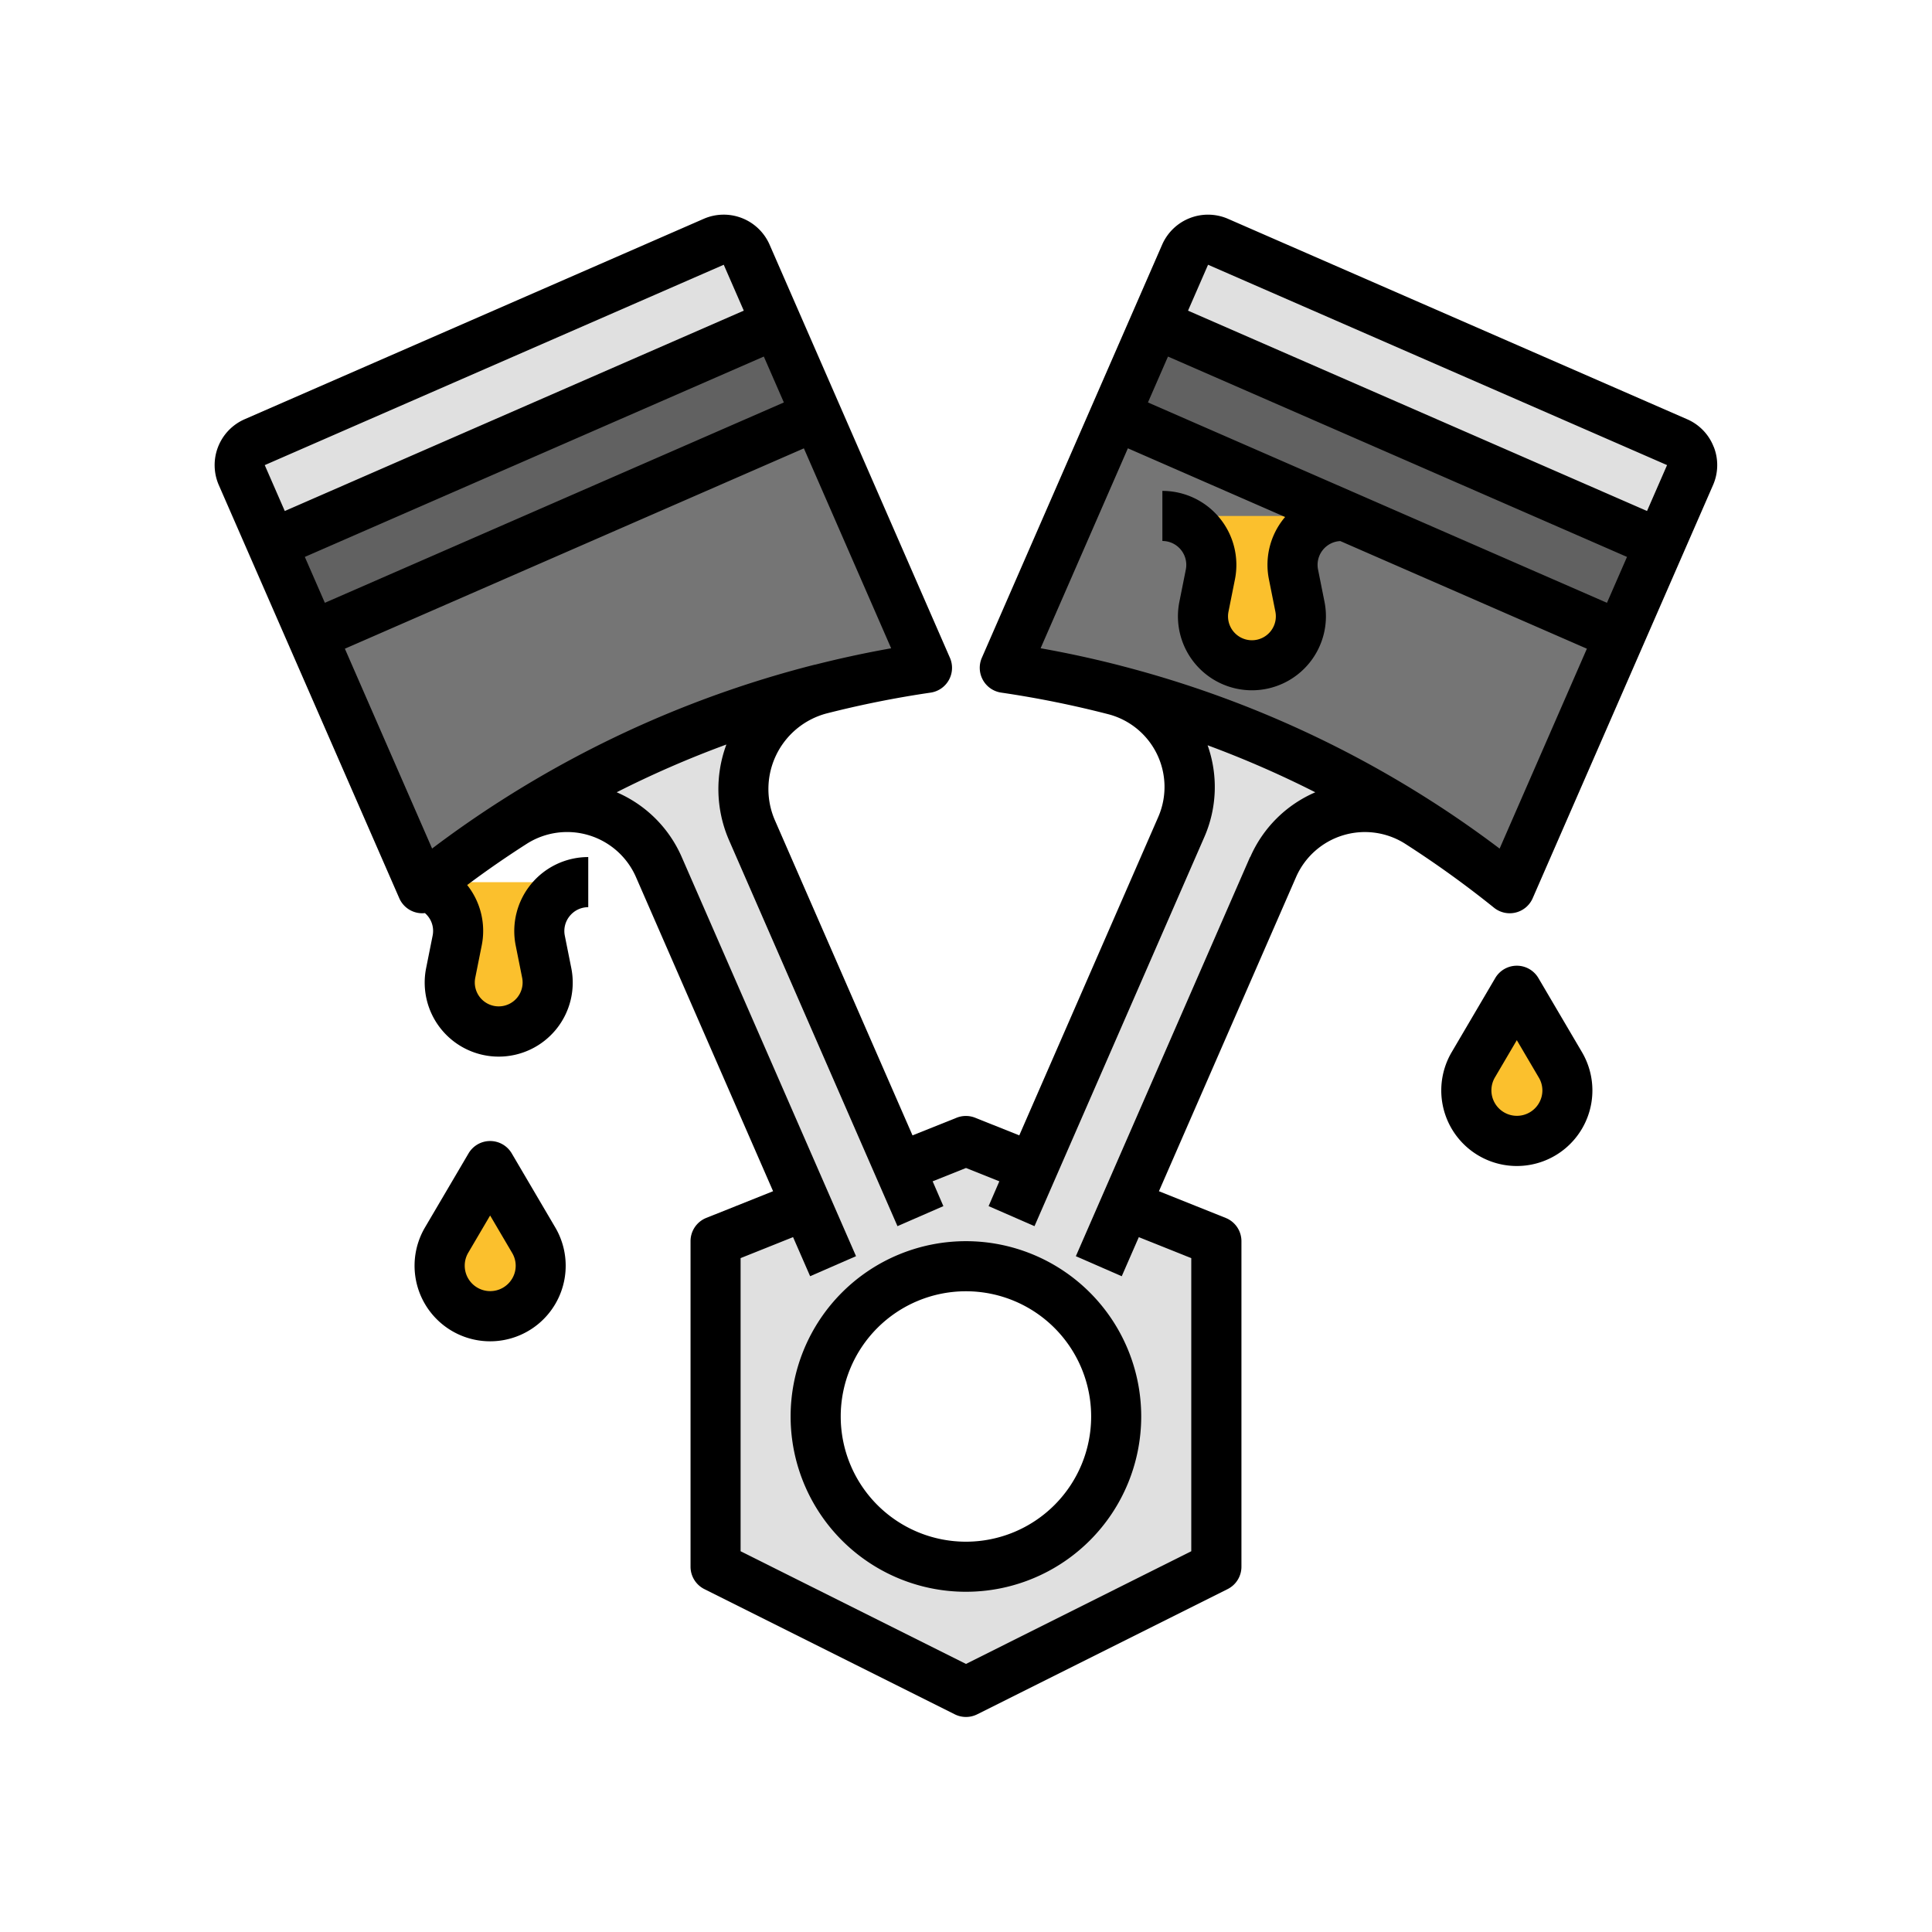 <svg xmlns="http://www.w3.org/2000/svg" width="90" height="90" viewBox="0 0 90 90">
  <g id="Group_1121563" data-name="Group 1121563" transform="translate(-189.051 -1005.428)">
    <g id="Group_1119976" data-name="Group 1119976" transform="translate(0 -6.572)">
      <rect id="Rectangle_409888" data-name="Rectangle 409888" width="90" height="90" transform="translate(189.051 1012)" fill="none"/>
      <g id="filled_outline_creat" data-name="filled outline creat" transform="translate(183.051 1005.943)">
        <path id="Path_915765" data-name="Path 915765" d="M299.738,33.491a1.165,1.165,0,0,1,.6,1.535l-8.4,19.243A48.749,48.749,0,0,0,268.42,44l8.4-19.245a1.165,1.165,0,0,1,1.535-.6Z" transform="translate(-215.614 -6.836)" fill="#757575"/>
        <path id="Path_915766" data-name="Path 915766" d="M47.617,24.76,56.018,44A48.749,48.749,0,0,0,32.5,54.27L24.1,35.026a1.165,1.165,0,0,1,.6-1.535l21.382-9.334a1.165,1.165,0,0,1,1.535.6Z" transform="translate(-6.833 -6.836)" fill="#757575"/>
        <path id="Path_915767" data-name="Path 915767" d="M135.46,189.871,142.387,174a4.673,4.673,0,0,0-3.132-6.391,48.718,48.718,0,0,1,14.208,6.2,4.672,4.672,0,0,0-6.8,2.059L139.795,191.6l4.227,1.691v15.165l-11.665,5.833-11.665-5.833V193.3l4.227-1.691-6.868-15.735a4.672,4.672,0,0,0-6.8-2.059,48.7,48.7,0,0,1,14.374-6.241,4.812,4.812,0,0,0-3.228,6.591l6.858,15.71,3.1-1.241Zm3.9,11.591a7,7,0,1,0-7,7A7,7,0,0,0,139.356,201.462Z" transform="translate(-81.361 -129.42)" fill="#e0e0e0"/>
        <path id="Path_915768" data-name="Path 915768" d="M47.617,24.76l1.4,3.208L25.5,38.233l-1.4-3.206a1.165,1.165,0,0,1,.6-1.535l21.382-9.334a1.165,1.165,0,0,1,1.535.6Z" transform="translate(-6.833 -6.836)" fill="#e0e0e0"/>
        <path id="Path_915769" data-name="Path 915769" d="M340.748,33.491a1.165,1.165,0,0,1,.6,1.535l-1.4,3.206L316.43,27.968l1.4-3.208a1.165,1.165,0,0,1,1.535-.6Z" transform="translate(-256.623 -6.836)" fill="#e0e0e0"/>
        <path id="Path_915770" data-name="Path 915770" d="M57.79,50.86l1.866,4.275L36.136,65.4,34.27,61.125Z" transform="translate(-15.606 -29.728)" fill="#616161"/>
        <path id="Path_915771" data-name="Path 915771" d="M329.016,61.125,327.15,65.4,303.63,55.135,305.5,50.86Z" transform="translate(-245.689 -29.728)" fill="#616161"/>
        <g id="Group_1119975" data-name="Group 1119975" transform="translate(25.056 30.092)">
          <path id="Path_915772" data-name="Path 915772" d="M78.108,229.3a2.28,2.28,0,0,1,2.236,2.727l-.3,1.5a2.28,2.28,0,1,0,4.472,0l-.3-1.5a2.28,2.28,0,0,1,2.236-2.727Z" transform="translate(-78.108 -212.241)" fill="#fbc02d"/>
          <path id="Path_915773" data-name="Path 915773" d="M318.773,112.311a2.28,2.28,0,0,1,2.236,2.727l-.3,1.5a2.28,2.28,0,1,0,4.472,0l-.3-1.5a2.28,2.28,0,0,1,2.236-2.727Z" transform="translate(-283.68 -112.311)" fill="#fbc02d"/>
          <path id="Path_915774" data-name="Path 915774" d="M418.21,264l-2.029,3.452a2.354,2.354,0,1,0,4.059,0Z" transform="translate(-366.608 -241.881)" fill="#fbc02d"/>
          <path id="Path_915775" data-name="Path 915775" d="M90.21,320l-2.029,3.452a2.354,2.354,0,1,0,4.059,0Z" transform="translate(-86.435 -289.716)" fill="#fbc02d"/>
        </g>
        <path id="Path_915776" data-name="Path 915776" d="M200,352.166A8.166,8.166,0,1,0,208.166,344,8.166,8.166,0,0,0,200,352.166Zm14,0a5.833,5.833,0,1,1-5.833-5.833A5.833,5.833,0,0,1,214,352.166Z" transform="translate(-157.17 -280.124)"/>
        <path id="Path_915777" data-name="Path 915777" d="M85.829,26.87a2.313,2.313,0,0,0-1.238-1.284L63.21,16.253a2.332,2.332,0,0,0-3.072,1.2L51.738,36.7a1.167,1.167,0,0,0,.9,1.621,47.5,47.5,0,0,1,5.029,1.017,3.5,3.5,0,0,1,2.289,4.776L53.482,58.947l-2.054-.821a1.167,1.167,0,0,0-.866,0l-2.054.821L42.1,44.273a3.645,3.645,0,0,1,2.4-4.98,47.516,47.516,0,0,1,4.852-.971,1.167,1.167,0,0,0,.9-1.621l-8.4-19.243a2.332,2.332,0,0,0-3.073-1.206L17.4,25.585a2.332,2.332,0,0,0-1.206,3.072L24.6,47.9a1.167,1.167,0,0,0,1.069.7,1.151,1.151,0,0,0,.125-.008,1.094,1.094,0,0,1,.358,1.057l-.3,1.5a3.448,3.448,0,1,0,6.76,0l-.3-1.5a1.1,1.1,0,0,1,.231-.924,1.109,1.109,0,0,1,.86-.408V45.982a3.447,3.447,0,0,0-3.379,4.124l.3,1.5a1.114,1.114,0,1,1-2.185,0l.3-1.5a3.434,3.434,0,0,0-.676-2.821q1.365-1.02,2.8-1.936a3.5,3.5,0,0,1,5.063,1.566l6.387,14.633L38.9,62.792a1.167,1.167,0,0,0-.732,1.084V79.041a1.166,1.166,0,0,0,.645,1.043l11.665,5.833a1.167,1.167,0,0,0,1.043,0l11.665-5.833a1.167,1.167,0,0,0,.645-1.043V63.876a1.167,1.167,0,0,0-.733-1.083l-3.11-1.244,6.387-14.633a3.5,3.5,0,0,1,5.063-1.566,47.487,47.487,0,0,1,4.16,2.993,1.167,1.167,0,0,0,1.8-.442l8.4-19.243a2.318,2.318,0,0,0,.034-1.788ZM62.276,18.39l21.382,9.333-.933,2.138L61.343,20.529Zm-2.8,6.415.933-2.138L81.792,32l-.933,2.138Zm-16.961,0L21.133,34.138,20.2,32l21.382-9.334Zm-2.8-6.415.933,2.138L19.266,29.862l-.933-2.138ZM22.066,36.276l21.382-9.333,4.065,9.314q-1.785.317-3.537.762l-.017,0a49.968,49.968,0,0,0-14.7,6.384l-.018.011q-1.594,1.024-3.112,2.171Zm42.166,9.706L56.117,64.576l2.138.933.795-1.821,2.444.978V78.32L51,83.569,40.5,78.32V64.665l2.444-.978.795,1.821,2.138-.933L37.758,45.982a5.816,5.816,0,0,0-3.031-3.018,47.642,47.642,0,0,1,5.111-2.225,5.967,5.967,0,0,0,.127,4.467l7.843,17.97,2.138-.933-.5-1.156L51,60.466l1.553.621-.5,1.156,2.138.933,7.912-18.127a5.815,5.815,0,0,0,.152-4.274,47.631,47.631,0,0,1,5.017,2.19,5.816,5.816,0,0,0-3.031,3.018Zm11.626-.394q-1.516-1.146-3.112-2.171l-.015-.009a49.966,49.966,0,0,0-14.509-6.336l-.038-.011h0q-1.835-.472-3.708-.806l4.065-9.314,7.325,3.2-.04.046a3.435,3.435,0,0,0-.714,2.861l.3,1.5a1.114,1.114,0,1,1-2.184,0l.3-1.5a3.447,3.447,0,0,0-3.38-4.123v2.333a1.114,1.114,0,0,1,1.092,1.332l-.3,1.5a3.447,3.447,0,1,0,6.76,0l-.3-1.5a1.11,1.11,0,0,1,1.036-1.328l11.487,5.014Z" transform="translate(0)"/>
        <path id="Path_915778" data-name="Path 915778" d="M412.386,256.576a1.166,1.166,0,0,0-2.011,0l-2.029,3.452a3.52,3.52,0,1,0,6.07,0Zm.025,5.826a1.187,1.187,0,1,1-2.054-1.192l1.023-1.741,1.024,1.741a1.166,1.166,0,0,1,.007,1.191Z" transform="translate(-334.721 -204.957)"/>
        <path id="Path_915779" data-name="Path 915779" d="M84.383,312.576a1.167,1.167,0,0,0-2.011,0l-2.03,3.452a3.52,3.52,0,1,0,6.07,0Zm.025,5.826a1.187,1.187,0,1,1-2.054-1.191l1.023-1.741,1.024,1.741a1.166,1.166,0,0,1,.007,1.191Z" transform="translate(-54.545 -252.791)"/>
      </g>
    </g>
  </g>
</svg>
